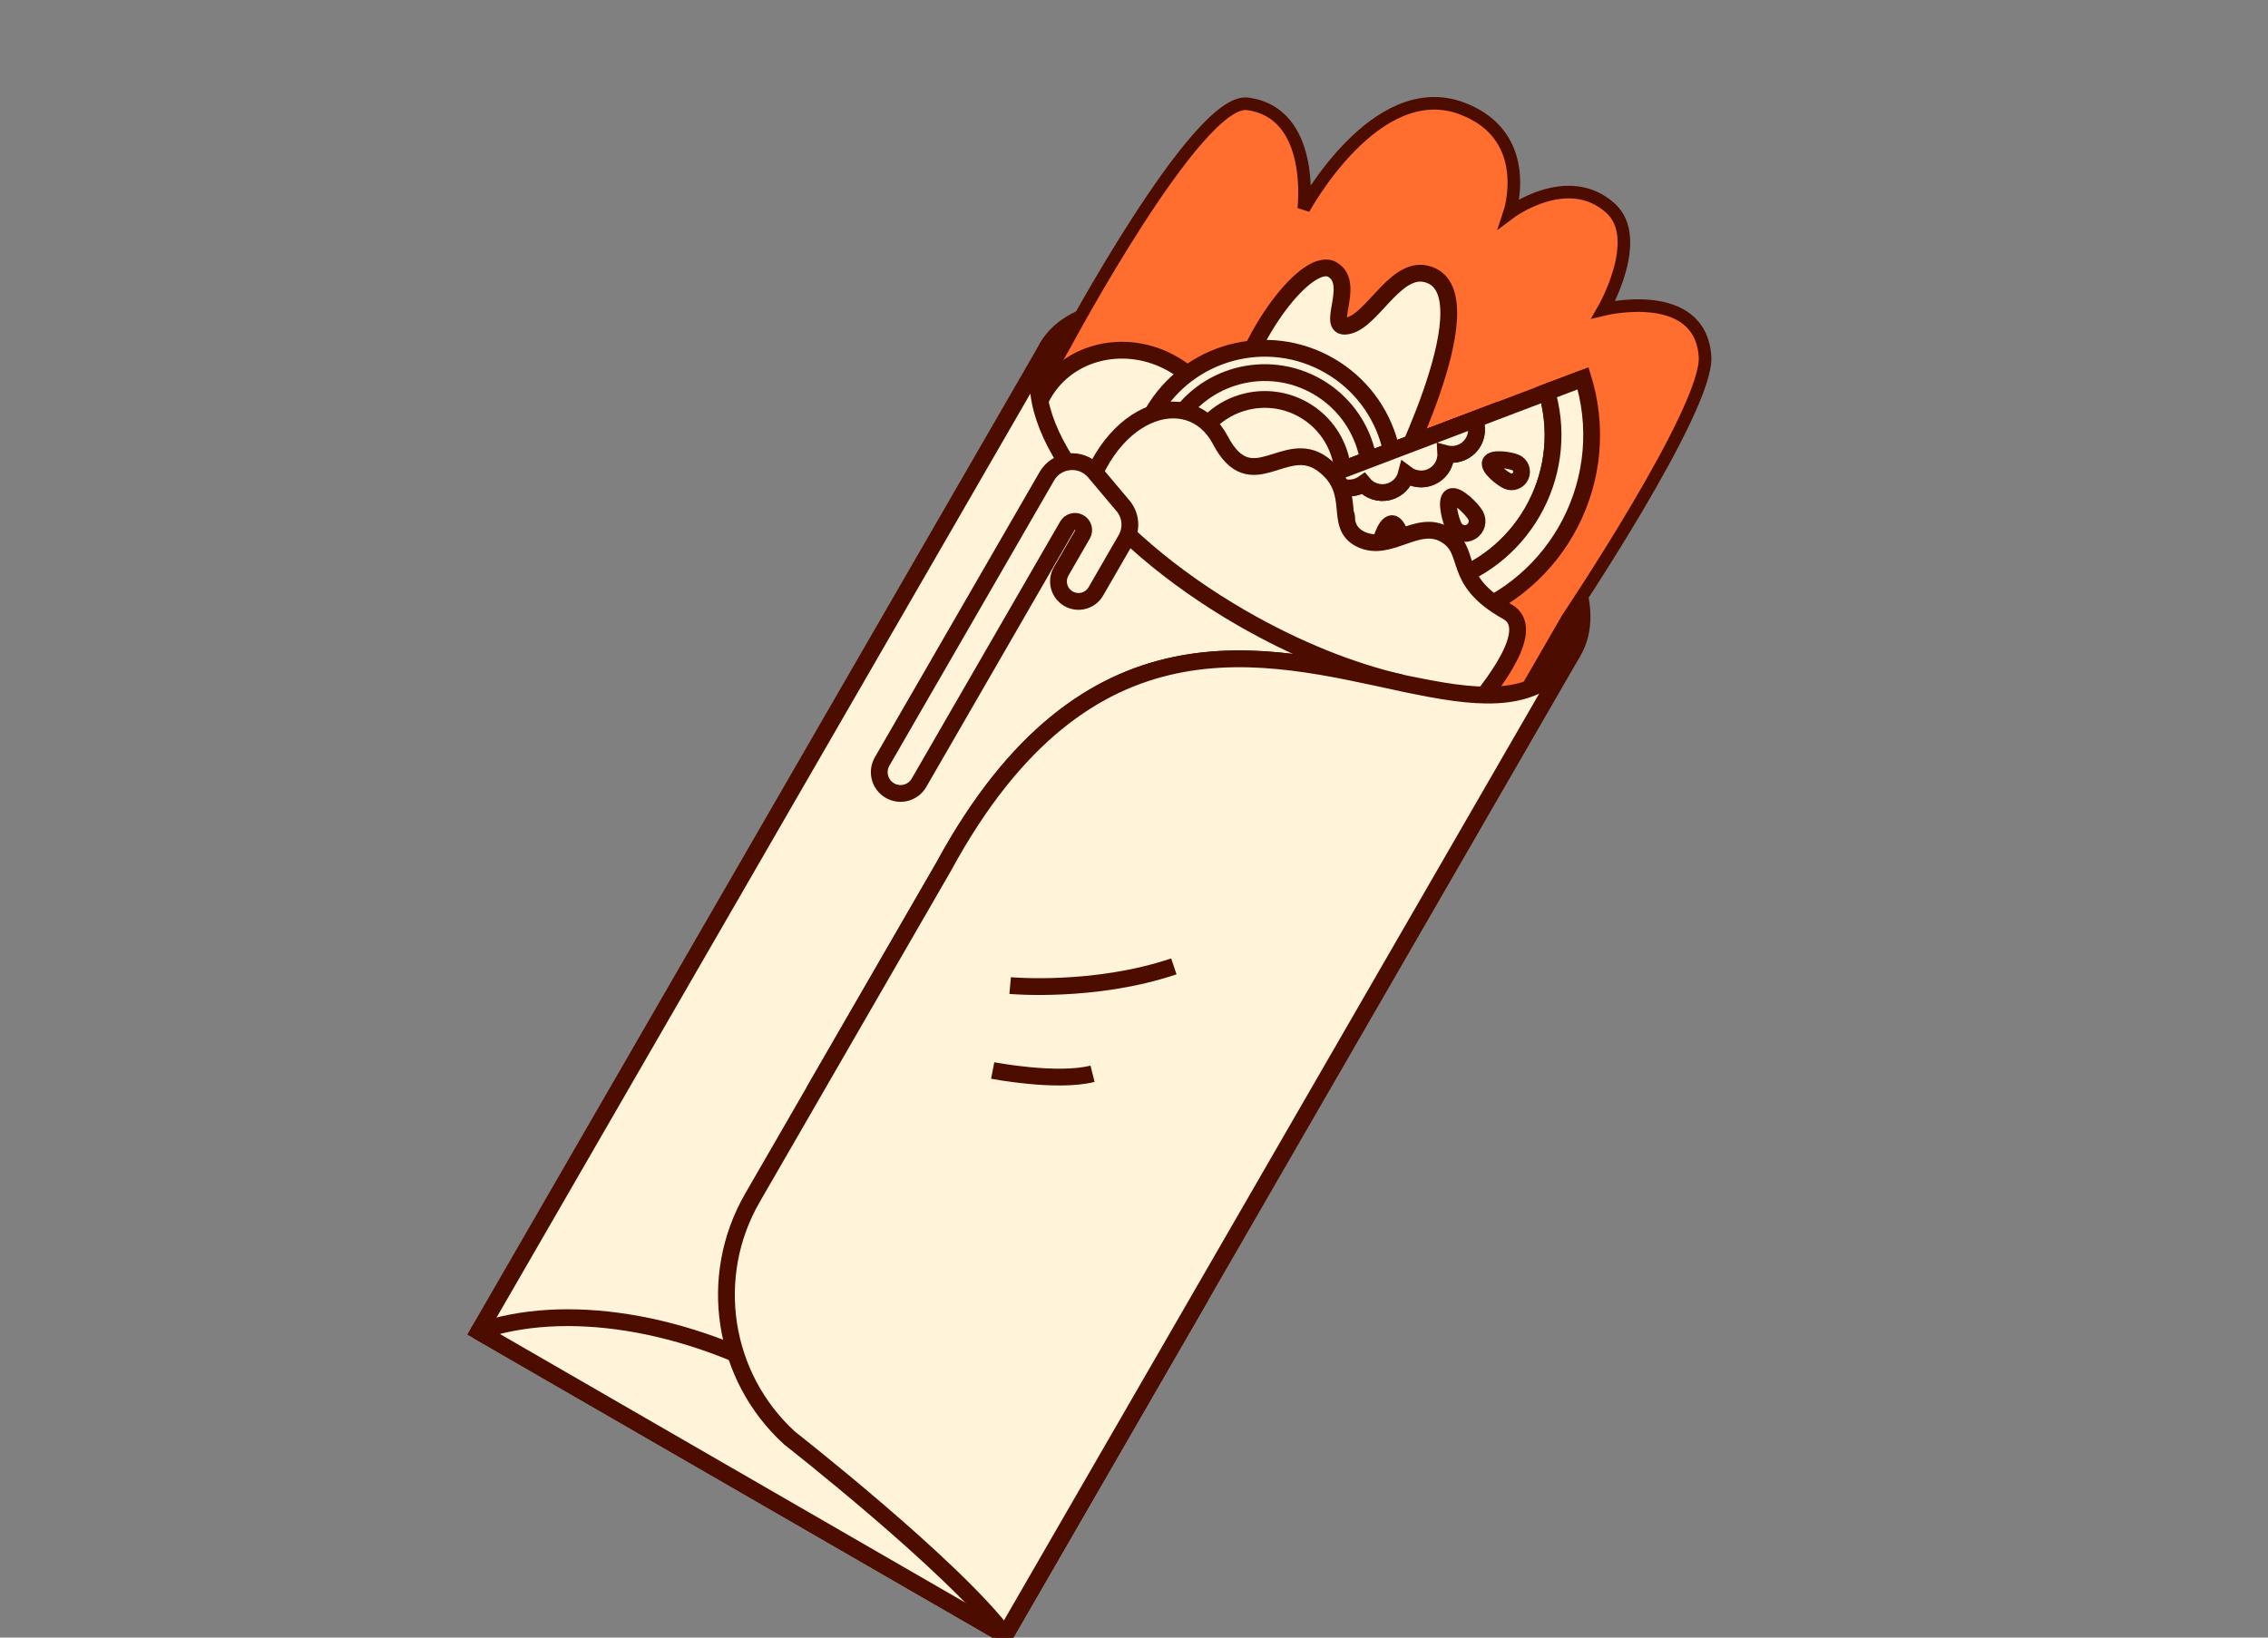 <svg width="180" height="130" viewBox="0 0 180 130" fill="none" xmlns="http://www.w3.org/2000/svg">
<rect x="0" y="0" width="180" height="130" fill="#808080" stroke="none"/>
<g clip-path="url(#clip0_1201_14471)">
<path d="M124.861 51.714C124.805 51.812 124.743 51.907 124.685 51.998C124.642 52.06 124.6 52.123 124.553 52.183C122.005 55.83 117.779 55.526 112.632 54.497C112.608 54.496 112.586 54.49 112.565 54.483C112.316 54.44 112.061 54.386 111.806 54.332C111.586 54.292 111.371 54.243 111.152 54.191C107.238 53.282 102.874 51.553 98.55 49.057C87.253 42.535 80.383 33.188 82.921 27.929L83.093 27.599C86.089 22.411 97.867 23.601 109.402 30.26C120.937 36.92 127.857 46.525 124.861 51.714Z" fill="#4C0D00"/>
<path d="M124.861 51.714C124.805 51.812 124.743 51.907 124.685 51.998C124.642 52.06 124.6 52.123 124.553 52.183C122.005 55.83 117.779 55.526 112.632 54.497C112.608 54.496 112.586 54.49 112.565 54.483C112.316 54.44 112.061 54.386 111.806 54.332C111.586 54.292 111.371 54.243 111.152 54.191C107.238 53.282 102.874 51.553 98.55 49.057C87.253 42.535 80.383 33.188 82.921 27.929L83.093 27.599C86.089 22.411 97.867 23.601 109.402 30.26C120.937 36.92 127.857 46.525 124.861 51.714Z" stroke="#4C0D00" stroke-width="1.333"/>
<path d="M84.547 27.299C84.547 27.299 95.014 7.724 99.003 8.242C104.423 8.947 103.472 16.578 103.472 16.578C103.472 16.578 109.173 6 116.051 8.617C121.836 10.819 119.802 16.909 119.802 16.909C119.802 16.909 124.41 13.443 127.82 16.526C130.499 18.948 127.266 24.56 127.266 24.56C127.266 24.56 134.943 22.686 135.32 28.303C135.596 32.418 124.418 49.075 124.418 49.075L119.35 57.86L78.252 38.283L84.547 27.299Z" fill="#FF6D2F"/>
<path d="M84.547 27.299C84.547 27.299 95.014 7.724 99.003 8.242C104.423 8.947 103.472 16.578 103.472 16.578C103.472 16.578 109.173 6 116.051 8.617C121.836 10.819 119.802 16.909 119.802 16.909C119.802 16.909 124.41 13.443 127.82 16.526C130.499 18.948 127.266 24.56 127.266 24.56C127.266 24.56 134.943 22.686 135.32 28.303C135.596 32.418 124.418 49.075 124.418 49.075L119.35 57.86L78.252 38.283L84.547 27.299Z" stroke="#4C0D00"/>
<path d="M97.97 31.861C98.951 26.676 103.786 20.246 105.752 21.403C107.719 22.561 104.994 26.359 107.039 25.849C109.083 25.34 110.957 20.654 113.628 21.897C118.046 23.953 110.221 39.036 110.221 39.036C110.221 39.036 100.667 40.896 100.514 40.835C100.361 40.775 97.97 31.861 97.97 31.861Z" fill="#FFF4DA"/>
<path d="M97.97 31.861C98.951 26.676 103.786 20.246 105.752 21.403C107.719 22.561 104.994 26.359 107.039 25.849C109.083 25.34 110.957 20.654 113.628 21.897C118.046 23.953 110.221 39.036 110.221 39.036C110.221 39.036 100.667 40.896 100.514 40.835C100.361 40.775 97.97 31.861 97.97 31.861Z" stroke="#4C0D00" stroke-width="1.333"/>
<path d="M96.189 38.979C94.206 42.413 89.606 43.471 85.915 41.34C82.225 39.209 80.84 34.697 82.823 31.262C84.806 27.827 89.406 26.77 93.097 28.901C96.788 31.031 98.172 35.544 96.189 38.979Z" fill="#FFF4DA"/>
<path d="M96.189 38.979C94.206 42.413 89.606 43.471 85.915 41.34C82.225 39.209 80.84 34.697 82.823 31.262C84.806 27.827 89.406 26.77 93.097 28.901C96.788 31.031 98.172 35.544 96.189 38.979Z" stroke="#4C0D00" stroke-width="1.333"/>
<path d="M109.28 43.068C106.442 47.984 100.156 49.669 95.24 46.831C90.323 43.992 88.639 37.706 91.477 32.79C94.316 27.873 100.602 26.189 105.518 29.027C110.434 31.866 112.119 38.152 109.28 43.068Z" fill="#FFF4DA"/>
<path d="M109.28 43.068C106.442 47.984 100.156 49.669 95.24 46.831C90.323 43.992 88.639 37.706 91.477 32.79C94.316 27.873 100.602 26.189 105.518 29.027C110.434 31.866 112.119 38.152 109.28 43.068Z" stroke="#4C0D00" stroke-width="1.333"/>
<path d="M107.608 42.103C105.303 46.096 100.197 47.464 96.204 45.158C92.212 42.853 90.844 37.747 93.149 33.755C95.454 29.762 100.56 28.394 104.553 30.699C108.545 33.004 109.913 38.11 107.608 42.103Z" fill="#FFF4DA"/>
<path d="M107.608 42.103C105.303 46.096 100.197 47.464 96.204 45.158C92.212 42.853 90.844 37.747 93.149 33.755C95.454 29.762 100.56 28.394 104.553 30.699C108.545 33.004 109.913 38.11 107.608 42.103Z" stroke="#4C0D00" stroke-width="1.333"/>
<path d="M105.764 41.038C104.047 44.012 100.244 45.031 97.27 43.314C94.296 41.597 93.277 37.794 94.994 34.82C96.711 31.846 100.514 30.827 103.488 32.544C106.462 34.261 107.481 38.064 105.764 41.038Z" fill="#FFF4DA"/>
<path d="M105.764 41.038C104.047 44.012 100.244 45.031 97.27 43.314C94.296 41.597 93.277 37.794 94.994 34.82C96.711 31.846 100.514 30.827 103.488 32.544C106.462 34.261 107.481 38.064 105.764 41.038Z" stroke="#4C0D00" stroke-width="1.333"/>
<path d="M122.839 31.361C124.588 37.889 120.714 44.599 114.186 46.348C108.391 47.901 102.451 45.02 99.967 39.786L104.367 38.116L107.404 36.962L107.946 36.754L109.26 36.257L110.593 35.749L112.164 35.152L112.494 35.027L113.664 34.583L115.824 33.762L116.762 33.407L122.771 31.125C122.796 31.202 122.817 31.28 122.839 31.361Z" fill="#FFF4DA"/>
<path d="M122.839 31.361C124.588 37.889 120.714 44.599 114.186 46.348C108.391 47.901 102.451 45.02 99.967 39.786L104.367 38.116L107.404 36.962L107.946 36.754L109.26 36.257L110.593 35.749L112.164 35.152L112.494 35.027L113.664 34.583L115.824 33.762L116.762 33.407L122.771 31.125C122.796 31.202 122.817 31.28 122.839 31.361Z" stroke="#4C0D00" stroke-width="1.333"/>
<path d="M117.026 33.338C117.158 33.639 117.214 33.977 117.175 34.326C117.055 35.4 116.087 36.175 115.014 36.058C114.922 36.048 114.831 36.03 114.743 36.007C114.748 36.097 114.744 36.187 114.734 36.279C114.615 37.353 113.647 38.128 112.573 38.008C112.211 37.967 111.883 37.833 111.612 37.629C111.441 38.292 110.928 38.847 110.221 39.036C109.453 39.242 108.672 38.962 108.2 38.388C108.021 38.512 107.815 38.609 107.591 38.669C106.706 38.906 105.801 38.497 105.374 37.732L107.403 36.962L107.945 36.755L109.258 36.257L110.592 35.749L112.163 35.152L112.493 35.027L113.663 34.583L115.823 33.762L116.76 33.407L117.07 33.289C117.057 33.308 117.041 33.322 117.026 33.338Z" fill="#FFF4DA"/>
<path d="M117.026 33.338C117.158 33.639 117.214 33.977 117.175 34.326C117.055 35.4 116.087 36.175 115.014 36.058C114.922 36.048 114.831 36.03 114.743 36.007C114.748 36.097 114.744 36.187 114.734 36.279C114.615 37.353 113.647 38.128 112.573 38.008C112.211 37.967 111.883 37.833 111.612 37.629C111.441 38.292 110.928 38.847 110.221 39.036C109.453 39.242 108.672 38.962 108.2 38.388C108.021 38.512 107.815 38.609 107.591 38.669C106.706 38.906 105.801 38.497 105.374 37.732L107.403 36.962L107.945 36.755L109.258 36.257L110.592 35.749L112.163 35.152L112.493 35.027L113.663 34.583L115.823 33.762L116.76 33.407L117.07 33.289C117.057 33.308 117.041 33.322 117.026 33.338Z" stroke="#4C0D00" stroke-width="1.333"/>
<path d="M125.643 30.034L122.77 31.125L125.643 30.034Z" fill="#FFF4DA"/>
<path d="M125.643 30.034L122.77 31.125" stroke="#4C0D00" stroke-width="1.333"/>
<path d="M99.967 39.786L97.098 40.876L99.967 39.786Z" fill="#FFF4DA"/>
<path d="M99.967 39.786L97.098 40.876" stroke="#4C0D00" stroke-width="1.333"/>
<path d="M117.026 33.338C117.158 33.639 117.214 33.977 117.175 34.326C117.055 35.4 116.087 36.175 115.014 36.058C114.922 36.048 114.831 36.03 114.743 36.007C114.748 36.097 114.744 36.187 114.734 36.279C114.615 37.353 113.647 38.128 112.573 38.008C112.211 37.967 111.883 37.833 111.612 37.629C111.441 38.292 110.928 38.847 110.221 39.036C109.453 39.242 108.672 38.962 108.2 38.388C108.021 38.512 107.815 38.609 107.591 38.669C106.706 38.906 105.801 38.497 105.374 37.732L107.403 36.962L107.945 36.755L109.258 36.257L110.592 35.749L112.163 35.152L112.493 35.027L113.663 34.583L115.823 33.762L116.76 33.407L117.07 33.289C117.057 33.308 117.041 33.322 117.026 33.338Z" fill="#FFF4DA"/>
<path d="M117.026 33.338C117.158 33.639 117.214 33.977 117.175 34.326C117.055 35.4 116.087 36.175 115.014 36.058C114.922 36.048 114.831 36.03 114.743 36.007C114.748 36.097 114.744 36.187 114.734 36.279C114.615 37.353 113.647 38.128 112.573 38.008C112.211 37.967 111.883 37.833 111.612 37.629C111.441 38.292 110.928 38.847 110.221 39.036C109.453 39.242 108.672 38.962 108.2 38.388C108.021 38.512 107.815 38.609 107.591 38.669C106.706 38.906 105.801 38.497 105.374 37.732L107.403 36.962L107.945 36.755L109.258 36.257L110.592 35.749L112.163 35.152L112.493 35.027L113.663 34.583L115.823 33.762L116.76 33.407L117.07 33.289C117.057 33.308 117.041 33.322 117.026 33.338Z" stroke="#4C0D00" stroke-width="1.333"/>
<path d="M125.797 30.569C127.984 38.73 123.139 47.118 114.978 49.304C107.649 51.268 100.137 47.564 97.098 40.876L99.967 39.786C102.451 45.021 108.392 47.901 114.186 46.349C120.714 44.599 124.588 37.889 122.839 31.361C122.817 31.281 122.796 31.202 122.771 31.125L125.644 30.034C125.699 30.21 125.749 30.389 125.797 30.569Z" fill="#FFF4DA"/>
<path d="M125.797 30.569C127.984 38.73 123.139 47.118 114.978 49.304C107.649 51.268 100.137 47.564 97.098 40.876L99.967 39.786C102.451 45.021 108.392 47.901 114.186 46.349C120.714 44.599 124.588 37.889 122.839 31.361C122.817 31.281 122.796 31.202 122.771 31.125L125.644 30.034C125.699 30.21 125.749 30.389 125.797 30.569Z" stroke="#4C0D00" stroke-width="1.333"/>
<path d="M115.411 41.86C115.145 41.394 114.688 39.713 115.155 39.447C115.621 39.181 116.835 40.43 117.101 40.896C117.367 41.363 117.204 41.957 116.738 42.223C116.271 42.489 115.677 42.327 115.411 41.86Z" fill="#FFF4DA"/>
<path d="M115.411 41.86C115.145 41.394 114.688 39.713 115.155 39.447C115.621 39.181 116.835 40.43 117.101 40.896C117.367 41.363 117.204 41.957 116.738 42.223C116.271 42.489 115.677 42.327 115.411 41.86Z" stroke="#4C0D00" stroke-width="1.333"/>
<path d="M119.639 38.181C119.235 38.004 118.108 37.121 118.285 36.716C118.462 36.311 119.876 36.538 120.281 36.716C120.685 36.893 120.87 37.364 120.693 37.769C120.516 38.174 120.044 38.358 119.639 38.181Z" fill="#FFF4DA"/>
<path d="M119.639 38.181C119.235 38.004 118.108 37.121 118.285 36.716C118.462 36.311 119.876 36.538 120.281 36.716C120.685 36.893 120.87 37.364 120.693 37.769C120.516 38.174 120.044 38.358 119.639 38.181Z" stroke="#4C0D00" stroke-width="1.333"/>
<path d="M109.444 43.759C109.46 43.222 109.945 41.55 110.482 41.566C111.018 41.582 111.404 43.28 111.389 43.817C111.373 44.354 110.925 44.776 110.388 44.76C109.851 44.745 109.428 44.296 109.444 43.759Z" fill="#FFF4DA"/>
<path d="M109.444 43.759C109.46 43.222 109.945 41.55 110.482 41.566C111.018 41.582 111.404 43.28 111.389 43.817C111.373 44.354 110.925 44.776 110.388 44.76C109.851 44.745 109.428 44.296 109.444 43.759Z" stroke="#4C0D00" stroke-width="1.333"/>
<path d="M105.114 41.652C105.377 41.333 106.463 40.546 106.782 40.809C107.101 41.073 106.532 42.287 106.269 42.606C106.005 42.925 105.533 42.97 105.214 42.707C104.895 42.443 104.85 41.971 105.114 41.652Z" fill="#FFF4DA"/>
<path d="M105.114 41.652C105.377 41.333 106.463 40.546 106.782 40.809C107.101 41.073 106.532 42.287 106.269 42.606C106.005 42.925 105.533 42.97 105.214 42.707C104.895 42.443 104.85 41.971 105.114 41.652Z" stroke="#4C0D00" stroke-width="1.333"/>
<path d="M85.751 41.044C87.456 32.465 94.401 30.282 96.858 34.95C99.315 39.617 101.989 34.663 104.955 36.84C107.922 39.017 105.717 41.711 108.005 42.812C110.293 43.913 112.494 41.145 114.712 42.449C116.929 43.753 115.064 46.018 119.629 48.561C124.194 51.104 108.12 65.12 108.12 65.12L85.751 41.044Z" fill="#FFF4DA"/>
<path d="M85.751 41.044C87.456 32.465 94.401 30.282 96.858 34.95C99.315 39.617 101.989 34.663 104.955 36.84C107.922 39.017 105.717 41.711 108.005 42.812C110.293 43.913 112.494 41.145 114.712 42.449C116.929 43.753 115.064 46.018 119.629 48.561C124.194 51.104 108.12 65.12 108.12 65.12L85.751 41.044Z" stroke="#4C0D00" stroke-width="1.333"/>
<path d="M95.001 103.43L79.768 129.815L38 105.7L53.238 79.318L82.919 27.93C80.381 33.189 87.251 42.536 98.548 49.058C102.872 51.554 107.235 53.283 111.15 54.192C100.42 51.907 86.237 47.916 74.889 68.811L64.927 86.066L95.001 103.43Z" fill="#FFF4DA"/>
<path d="M95.001 103.43L79.768 129.815L38 105.7L53.238 79.318L82.919 27.93C80.381 33.189 87.251 42.536 98.548 49.058C102.872 51.554 107.235 53.283 111.15 54.192C100.42 51.907 86.237 47.916 74.889 68.811L64.927 86.066L95.001 103.43Z" stroke="#4C0D00" stroke-width="1.333"/>
<path d="M79.768 129.815L38 105.7C44.708 103.37 54.376 104.739 63.392 109.945C72.412 115.152 78.431 122.84 79.768 129.815Z" fill="#FFF4DA"/>
<path d="M79.768 129.815L38 105.7C44.708 103.37 54.376 104.739 63.392 109.945C72.412 115.152 78.431 122.84 79.768 129.815Z" stroke="#4C0D00" stroke-width="1.333" stroke-linecap="round" stroke-linejoin="round"/>
<path d="M89.361 42.81L86.972 46.948C86.533 47.708 85.561 47.969 84.801 47.53C84.041 47.091 83.781 46.119 84.22 45.359L85.915 42.424C86.107 42.091 85.99 41.665 85.655 41.476C85.325 41.29 84.907 41.405 84.718 41.733L72.935 62.142C72.468 62.95 71.435 63.226 70.627 62.76C69.819 62.293 69.542 61.26 70.009 60.452L83.081 37.81C83.868 36.446 85.755 36.243 86.815 37.407L89.066 40.081C89.748 40.83 89.867 41.934 89.361 42.81Z" fill="#FFF4DA"/>
<path d="M89.361 42.81L86.972 46.948C86.533 47.708 85.561 47.969 84.801 47.53C84.041 47.091 83.781 46.119 84.22 45.359L85.915 42.424C86.107 42.091 85.99 41.665 85.655 41.476C85.325 41.29 84.907 41.405 84.718 41.733L72.935 62.142C72.468 62.95 71.435 63.226 70.627 62.76C69.819 62.293 69.542 61.26 70.009 60.452L83.081 37.81C83.868 36.446 85.755 36.243 86.815 37.407L89.066 40.081C89.748 40.83 89.867 41.934 89.361 42.81Z" stroke="#4C0D00" stroke-width="1.333"/>
<path d="M124.858 51.715L79.767 129.815C75.61 124.286 62.657 114.154 62.657 114.154C57.327 109.275 56.104 101.346 59.717 95.088L74.889 68.811C86.236 47.915 100.42 51.907 111.149 54.192C111.368 54.244 111.583 54.293 111.803 54.333C112.058 54.386 112.313 54.441 112.562 54.484C112.583 54.491 112.605 54.497 112.629 54.498C117.776 55.527 122.002 55.831 124.55 52.184C124.597 52.124 124.639 52.061 124.682 51.999C124.74 51.908 124.802 51.813 124.858 51.715Z" fill="#FFF4DA"/>
<path d="M124.858 51.715L79.767 129.815C75.61 124.286 62.657 114.154 62.657 114.154C57.327 109.275 56.104 101.346 59.717 95.088L74.889 68.811C86.236 47.915 100.42 51.907 111.149 54.192C111.368 54.244 111.583 54.293 111.803 54.333C112.058 54.386 112.313 54.441 112.562 54.484C112.583 54.491 112.605 54.497 112.629 54.498C117.776 55.527 122.002 55.831 124.55 52.184C124.597 52.124 124.639 52.061 124.682 51.999C124.74 51.908 124.802 51.813 124.858 51.715Z" stroke="#4C0D00" stroke-width="1.333"/>
<path d="M80.17 78.239C80.17 78.239 86.85 78.847 93.163 76.714L80.17 78.239Z" fill="white"/>
<path d="M80.17 78.239C80.17 78.239 86.85 78.847 93.163 76.714" stroke="#4C0D00" stroke-width="1.333"/>
<path d="M78.785 84.98C78.785 84.98 83.858 85.96 86.71 85.24L78.785 84.98Z" fill="white"/>
<path d="M78.785 84.98C78.785 84.98 83.858 85.96 86.71 85.24" stroke="#4C0D00" stroke-width="1.333"/>
</g>
<defs>
<clipPath id="clip0_1201_14471">
<rect width="180" height="130" fill="white"/>
</clipPath>
</defs>
</svg>
